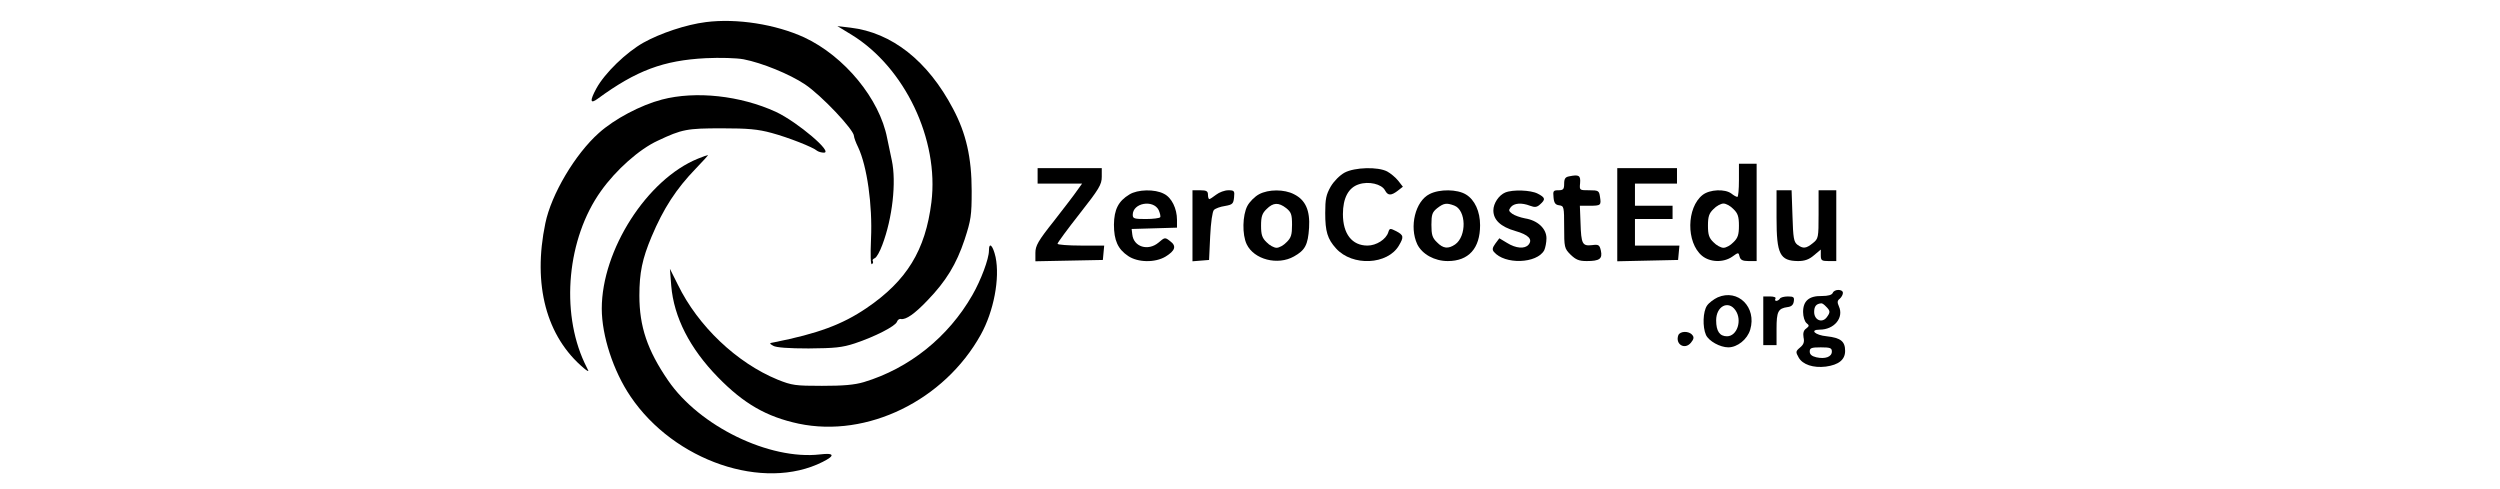 <?xml version="1.0" standalone="no"?>
<!DOCTYPE svg PUBLIC "-//W3C//DTD SVG 20010904//EN"
 "http://www.w3.org/TR/2001/REC-SVG-20010904/DTD/svg10.dtd">
<svg version="1.0" xmlns="http://www.w3.org/2000/svg"
 width="1130pt" height="221pt" viewBox="0 0 1130 221"
 preserveAspectRatio="xMidYMid meet">

<g transform="translate(0,221) scale(0.1,-0.1)"
fill="#000000" stroke="none">
<path d="M3190 2110 c-88 -11 -205 -50 -282 -93 -78 -44 -174 -137 -212 -206
-31 -57 -29 -73 6 -47 175 128 297 173 488 183 65 3 139 1 171 -5 83 -16 208
-67 277 -113 75 -50 222 -206 222 -234 0 -6 8 -29 19 -51 40 -85 65 -261 58
-413 -3 -74 -2 -119 4 -115 5 3 7 9 4 14 -3 4 1 10 9 13 8 3 23 30 34 60 46
121 64 284 43 382 -5 22 -14 67 -21 100 -34 178 -193 371 -375 456 -129 59
-304 87 -445 69z"/>
<path d="M3849 2053 c241 -148 396 -474 361 -757 -27 -217 -111 -355 -294
-479 -109 -74 -220 -115 -416 -154 -24 -4 -24 -5 -5 -16 13 -8 70 -12 160 -12
118 1 151 4 209 23 90 30 182 77 190 97 3 9 11 15 18 13 23 -4 62 23 121 85
83 86 130 163 167 274 29 89 32 109 32 220 0 150 -25 260 -84 371 -114 217
-277 345 -464 367 l-59 7 64 -39z"/>
<path d="M2992 1760 c-96 -25 -215 -88 -285 -151 -107 -95 -215 -277 -242
-408 -58 -278 4 -513 175 -656 13 -11 21 -15 19 -10 -3 6 -10 21 -17 35 -109
234 -78 563 74 776 68 96 174 190 257 228 110 52 132 56 290 56 117 0 163 -4
225 -21 74 -20 187 -64 206 -81 6 -4 19 -8 30 -8 44 0 -119 138 -216 184 -161
74 -363 96 -516 56z"/>
<path d="M3155 1493 c-230 -93 -435 -413 -435 -678 0 -122 52 -282 130 -397
197 -292 602 -430 868 -296 58 29 54 42 -12 34 -228 -26 -544 127 -686 334
-94 137 -130 244 -130 384 0 103 13 166 55 266 54 128 111 216 200 308 33 34
58 62 55 61 -3 0 -23 -7 -45 -16z"/>
<path d="M7860 1395 c0 -41 -3 -75 -7 -75 -5 0 -17 7 -27 15 -29 22 -98 19
-130 -6 -73 -57 -75 -215 -3 -275 36 -30 97 -32 137 -4 28 20 28 20 33 0 4
-15 14 -20 41 -20 l36 0 0 220 0 220 -40 0 -40 0 0 -75z m-25 -130 c20 -19 25
-34 25 -75 0 -41 -5 -56 -25 -75 -13 -14 -33 -25 -45 -25 -11 0 -32 11 -45 25
-20 19 -25 34 -25 75 0 41 5 56 25 75 13 14 34 25 45 25 12 0 32 -11 45 -25z"/>
<path d="M4690 1415 l0 -35 101 0 100 0 -23 -32 c-12 -18 -60 -80 -105 -138
-71 -89 -83 -111 -83 -143 l0 -38 153 3 152 3 3 33 3 32 -105 0 c-58 0 -106 4
-106 8 0 5 45 66 100 136 88 112 100 132 100 167 l0 39 -145 0 -145 0 0 -35z"/>
<path d="M6078 1430 c-22 -12 -48 -38 -63 -63 -21 -37 -25 -56 -25 -120 0 -83
10 -117 49 -160 74 -82 233 -74 284 13 23 39 22 47 -12 65 -28 14 -30 14 -36
-5 -10 -32 -54 -60 -94 -60 -70 0 -111 53 -111 142 0 73 25 120 72 135 45 15
103 1 118 -27 13 -25 28 -25 58 -2 l23 18 -21 27 c-12 15 -35 34 -50 42 -42
22 -146 19 -192 -5z"/>
<path d="M7310 1240 l0 -211 138 3 137 3 3 33 3 32 -100 0 -101 0 0 60 0 60
85 0 85 0 0 30 0 30 -85 0 -85 0 0 50 0 50 95 0 95 0 0 35 0 35 -135 0 -135 0
0 -210z"/>
<path d="M7093 1413 c-18 -3 -23 -11 -23 -34 0 -24 -4 -29 -26 -29 -23 0 -25
-3 -22 -32 2 -25 8 -34 26 -36 21 -3 22 -7 22 -98 0 -92 1 -97 29 -125 24 -23
38 -29 73 -29 58 0 72 10 64 47 -6 26 -10 29 -40 25 -44 -5 -49 5 -52 100 l-3
78 43 0 c52 0 54 2 48 40 -4 28 -7 30 -49 30 -44 0 -44 0 -41 32 3 35 -5 40
-49 31z"/>
<path d="M5105 1331 c-50 -30 -69 -68 -70 -136 0 -72 18 -111 64 -142 44 -30
122 -31 169 -3 44 27 51 48 21 70 -23 18 -24 18 -53 -7 -47 -39 -112 -19 -118
37 l-3 25 103 3 102 3 0 35 c0 51 -24 101 -59 118 -41 22 -119 20 -156 -3z
m132 -70 c6 -14 10 -29 7 -33 -3 -4 -32 -8 -65 -8 -52 0 -59 2 -59 19 0 54 92
70 117 22z"/>
<path d="M5390 1189 l0 -160 38 3 37 3 5 107 c3 63 10 112 17 119 7 7 29 15
50 18 34 6 38 10 41 39 3 29 1 32 -26 32 -16 0 -41 -9 -55 -20 -14 -11 -28
-20 -31 -20 -3 0 -6 9 -6 20 0 16 -7 20 -35 20 l-35 0 0 -161z"/>
<path d="M5691 1332 c-19 -10 -43 -34 -53 -53 -22 -42 -24 -129 -3 -173 33
-69 140 -97 214 -55 50 28 63 52 68 129 5 79 -16 126 -68 152 -44 23 -115 23
-158 0z m123 -63 c22 -18 26 -28 26 -75 0 -45 -4 -59 -25 -79 -13 -14 -33 -25
-45 -25 -11 0 -32 11 -45 25 -20 19 -25 34 -25 75 0 41 5 56 25 75 30 30 54
31 89 4z"/>
<path d="M6462 1333 c-65 -32 -93 -148 -56 -227 22 -45 78 -76 138 -76 94 0
146 57 146 162 0 62 -24 115 -64 139 -39 24 -119 25 -164 2z m111 -52 c55 -21
57 -139 4 -176 -31 -21 -54 -19 -82 10 -21 20 -25 34 -25 79 0 47 4 57 26 75
30 23 42 25 77 12z"/>
<path d="M6804 1340 c-29 -12 -54 -49 -54 -81 0 -43 33 -74 99 -93 60 -17 80
-38 60 -62 -17 -20 -57 -17 -97 8 l-35 21 -18 -24 c-13 -18 -15 -27 -7 -37 49
-59 195 -54 228 7 5 11 10 35 10 54 0 44 -40 81 -97 90 -21 4 -47 13 -58 21
-16 12 -17 16 -6 30 15 18 48 21 87 6 21 -8 31 -7 45 6 26 23 24 31 -11 49
-31 16 -112 19 -146 5z"/>
<path d="M8030 1224 c0 -163 15 -193 97 -194 30 0 50 7 72 26 l31 26 0 -26 c0
-23 4 -26 35 -26 l35 0 0 160 0 160 -40 0 -40 0 0 -109 c0 -106 -1 -110 -26
-130 -31 -25 -44 -26 -70 -7 -16 13 -19 29 -22 130 l-4 116 -34 0 -34 0 0
-126z"/>
<path d="M4470 1077 c0 -37 -36 -133 -75 -201 -109 -190 -285 -331 -490 -393
-44 -13 -94 -17 -190 -17 -120 0 -135 2 -200 28 -185 76 -360 242 -451 429
l-36 72 6 -77 c12 -142 84 -283 211 -413 117 -120 220 -179 365 -210 310 -65
658 105 823 402 59 106 87 255 67 351 -12 53 -30 71 -30 29z"/>
<path d="M8284 886 c-4 -9 -20 -14 -50 -14 -57 1 -84 -22 -84 -72 0 -21 7 -43
15 -50 14 -11 13 -14 -1 -25 -12 -8 -15 -21 -12 -40 5 -21 0 -33 -16 -46 -20
-17 -20 -20 -6 -45 18 -32 66 -48 123 -41 58 8 87 31 87 71 0 43 -20 59 -83
66 -53 5 -79 30 -32 30 66 0 110 54 87 105 -8 18 -8 26 4 35 8 7 14 19 14 26
0 18 -39 18 -46 0z m-30 -62 c19 -19 20 -25 3 -48 -21 -28 -57 -13 -57 24 0
25 9 37 32 39 4 1 14 -6 22 -15z m26 -203 c0 -24 -30 -35 -70 -26 -21 5 -30
13 -30 26 0 16 7 19 50 19 43 0 50 -3 50 -19z"/>
<path d="M7764 866 c-17 -8 -39 -24 -48 -37 -19 -27 -21 -97 -5 -133 13 -28
64 -56 101 -56 41 0 86 36 99 80 30 101 -55 186 -147 146z m80 -58 c32 -45 8
-118 -38 -118 -33 0 -49 23 -49 72 0 64 55 92 87 46z"/>
<path d="M7970 760 l0 -110 30 0 30 0 0 74 c0 78 7 92 50 98 17 2 26 10 28 26
3 19 -1 22 -27 22 -16 0 -33 -4 -36 -10 -3 -5 -11 -10 -16 -10 -6 0 -7 5 -4
10 4 6 -7 10 -24 10 l-31 0 0 -110z"/>
<path d="M7586 695 c-15 -41 29 -68 57 -34 13 16 15 25 6 35 -15 19 -55 18
-63 -1z"/>
</g>
</svg>
